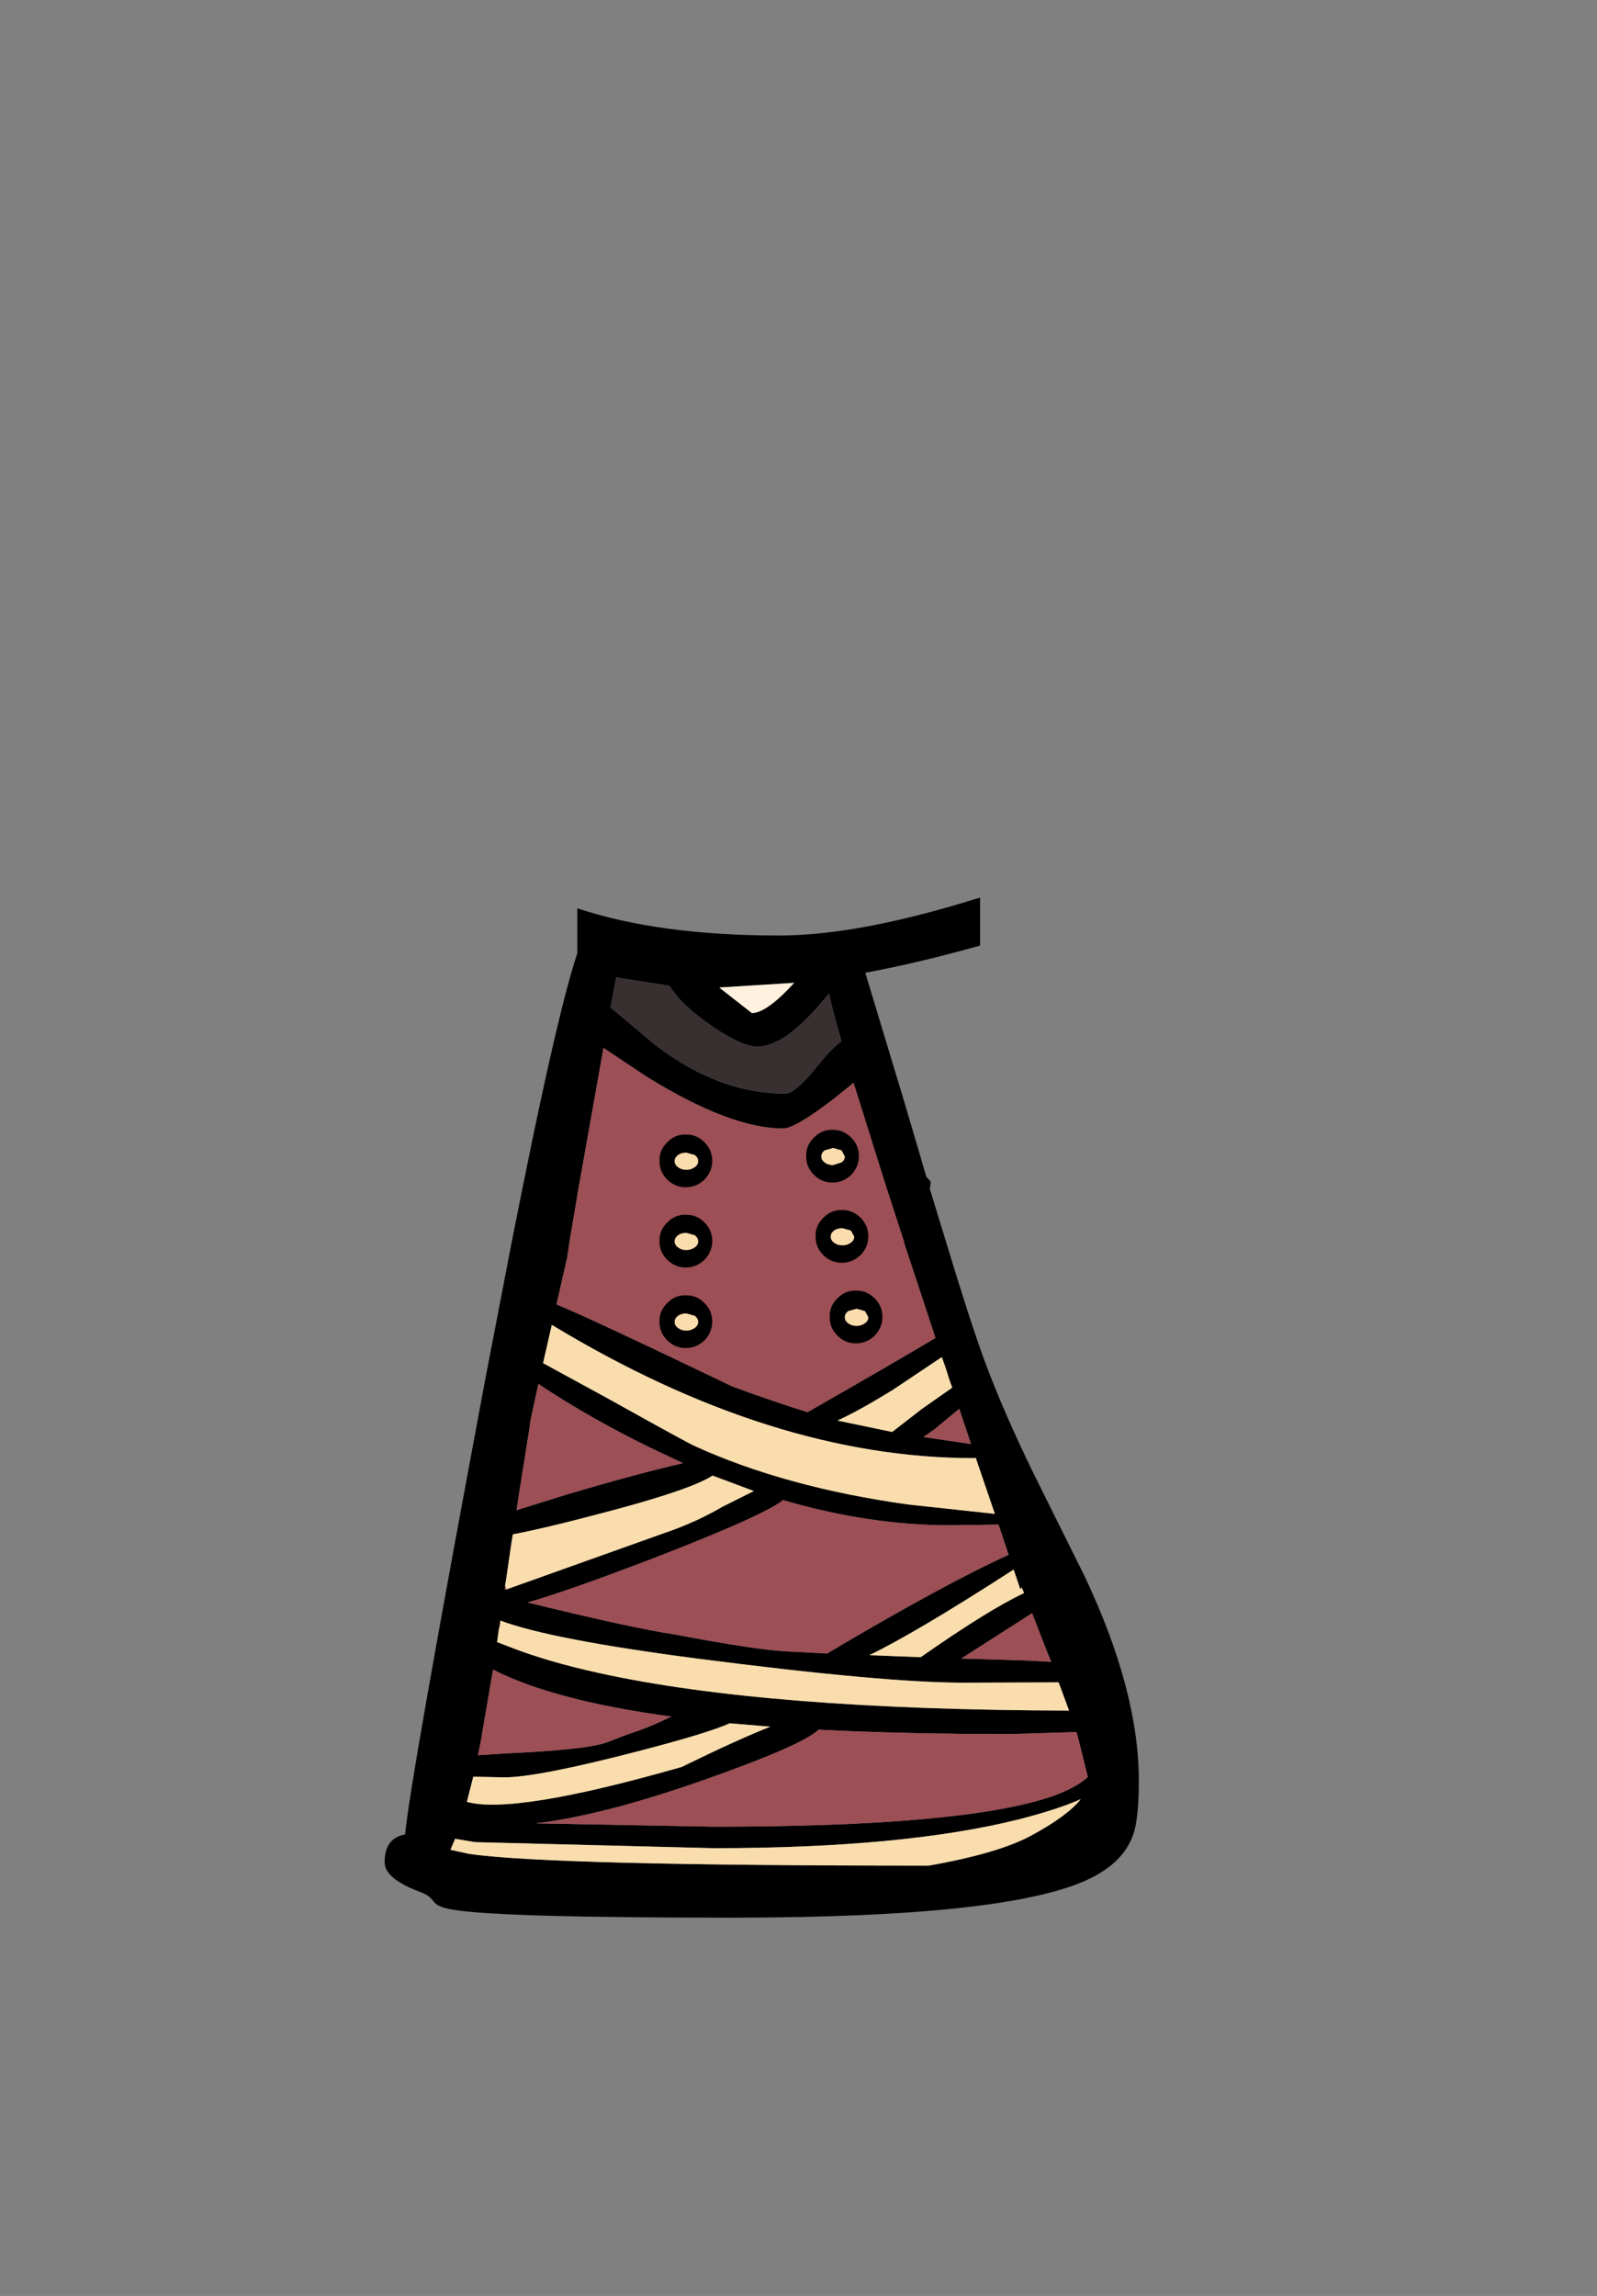 <?xml version="1.0" encoding="UTF-8" standalone="no"?>
<svg xmlns:xlink="http://www.w3.org/1999/xlink" height="342.0px" width="237.9px" xmlns="http://www.w3.org/2000/svg">
  <rect width="100%" height="100%" fill="#808080" stroke="none"/>
  <g transform="matrix(1, 0, 0, 1, 118.05, 273.9)">
    <use height="151.95" transform="matrix(1.0, 0.0, 0.0, 1.0, -60.75, -140.2)" width="112.35" xlink:href="#shape0"/>
  </g>
  <defs>
    <g id="shape0" transform="matrix(1, 0, 0, 1, 60.75, 140.2)">
      <path d="M23.9 -131.95 Q17.25 -130.2 10.85 -129.0 L16.65 -109.8 19.95 -98.6 20.6 -97.9 20.5 -97.0 20.45 -96.85 22.85 -89.0 Q26.55 -76.8 28.6 -71.25 31.4 -63.65 36.05 -54.15 L43.55 -39.05 Q51.6 -22.0 51.6 -8.65 51.6 -2.85 50.7 -0.45 49.2 3.6 44.15 6.0 32.15 11.75 -9.15 11.75 -43.85 11.75 -50.65 10.55 -52.85 10.2 -53.45 9.35 -54.15 8.4 -55.25 8.0 -60.75 6.0 -60.75 3.5 -60.75 -0.1 -57.7 -0.65 -57.05 -8.2 -45.75 -68.5 L-41.8 -89.0 -40.2 -97.0 Q-34.85 -123.55 -32.05 -131.9 L-32.05 -138.6 Q-19.9 -134.55 -2.0 -134.55 8.75 -134.55 24.3 -139.1 L27.95 -140.2 27.95 -133.05 23.9 -131.95 M7.3 -118.8 Q5.95 -123.4 5.45 -125.9 L3.4 -123.5 Q-1.6 -118.0 -5.2 -118.0 -7.9 -118.0 -13.25 -121.95 -16.9 -124.65 -18.3 -127.05 L-26.25 -128.3 -27.1 -123.8 -26.45 -123.3 -20.5 -118.3 Q-11.05 -111.0 -1.05 -111.0 0.45 -111.0 4.0 -115.45 5.8 -117.7 7.3 -118.8 M6.25 -110.3 Q0.4 -105.8 -1.4 -105.8 -9.3 -105.8 -21.85 -113.6 L-28.15 -117.8 -31.85 -97.0 -33.2 -89.0 -33.55 -86.6 -35.15 -79.6 Q-29.7 -77.35 -8.9 -67.35 -2.15 -64.9 2.25 -63.55 13.65 -70.05 21.3 -74.6 L20.7 -76.45 16.7 -88.55 16.6 -89.0 14.0 -97.0 9.1 -112.6 6.25 -110.3 M6.7 -62.3 L14.85 -60.6 19.3 -64.05 23.8 -67.2 23.4 -68.3 22.85 -70.05 22.25 -71.75 15.0 -66.9 Q10.0 -63.8 6.7 -62.3 M21.1 -60.95 L19.5 -59.85 26.6 -58.8 24.85 -64.05 21.1 -60.95 M27.0 -56.7 Q-3.05 -56.7 -35.85 -76.55 L-37.15 -70.85 -27.7 -65.7 Q-15.6 -58.95 -14.55 -58.5 -1.05 -52.35 17.2 -49.8 L30.15 -48.4 27.3 -56.75 27.0 -56.7 M30.7 -46.8 L23.45 -46.7 Q11.4 -46.7 -1.4 -50.45 -4.15 -48.2 -20.55 -41.85 -33.45 -36.9 -39.45 -35.2 -23.75 -31.35 -17.6 -30.45 -5.3 -28.1 -0.6 -27.9 L5.15 -27.6 Q22.7 -38.0 32.2 -42.3 L30.7 -46.8 M32.95 -40.1 Q18.4 -30.7 11.45 -27.35 L19.1 -27.05 Q29.25 -34.15 34.5 -36.6 L34.15 -37.45 33.95 -37.15 32.95 -40.1 M38.0 -27.7 L37.7 -28.45 35.7 -33.6 25.15 -26.85 34.95 -26.55 38.55 -26.35 38.0 -27.7 M-43.7 -31.45 L-44.0 -29.3 -42.05 -28.55 Q-36.4 -26.35 -28.85 -24.7 -3.95 -19.2 41.2 -19.1 L39.65 -23.3 25.5 -23.25 Q13.6 -23.25 -14.25 -26.85 -36.1 -29.7 -43.5 -32.5 L-43.65 -31.45 -43.7 -31.5 -43.7 -31.45 M3.9 -16.25 Q1.45 -13.9 -13.5 -8.65 -28.35 -3.45 -38.25 -2.3 L-11.75 -1.8 Q24.95 -1.8 38.3 -6.2 42.15 -7.5 44.0 -9.2 L42.5 -15.25 42.3 -15.9 32.55 -15.6 Q16.7 -15.6 3.9 -16.25 M42.95 -5.9 Q39.6 -4.4 33.75 -2.9 16.6 1.4 -11.75 1.4 L-47.3 0.5 -50.25 0.0 -50.95 1.65 -50.9 1.65 -48.15 2.25 Q-36.05 4.0 20.3 4.0 30.75 2.15 35.6 -0.5 40.95 -3.4 42.95 -5.9 M-6.05 -123.0 Q-3.85 -123.0 0.25 -127.5 L-10.9 -126.8 -6.05 -123.0 M-39.0 -62.5 L-39.0 -62.35 -39.05 -62.2 -39.1 -61.85 -39.1 -61.65 -40.8 -50.95 -41.1 -48.95 -33.4 -51.35 Q-22.9 -54.45 -16.3 -55.95 L-20.55 -57.95 Q-30.05 -62.55 -37.85 -67.75 L-38.95 -62.7 -39.0 -62.5 M-42.6 -37.15 L-19.35 -45.45 Q-14.45 -47.1 -10.45 -49.45 L-5.75 -51.8 -11.9 -54.1 Q-14.95 -52.1 -26.7 -48.95 -36.8 -46.25 -41.65 -45.35 L-41.85 -44.15 -42.4 -40.4 -42.65 -38.65 -42.8 -37.8 -42.8 -37.7 -42.85 -37.1 -42.6 -37.15 M-48.5 -5.5 Q-41.5 -3.55 -16.5 -10.7 -8.25 -14.75 -3.3 -16.7 L-9.35 -17.2 Q-12.55 -15.75 -22.95 -13.05 -37.95 -9.15 -42.95 -9.15 L-47.55 -9.25 -48.5 -5.5 M-43.0 -12.7 Q-30.7 -13.25 -27.7 -14.35 L-24.45 -15.6 Q-21.9 -16.35 -18.05 -18.2 -26.85 -19.4 -33.3 -21.1 -40.15 -22.9 -44.6 -25.2 L-46.45 -14.4 -46.85 -12.45 -43.0 -12.7" fill="#000000" fill-rule="evenodd" stroke="none"/>
      <path d="M-6.05 -123.0 L-10.9 -126.8 0.25 -127.5 Q-3.85 -123.0 -6.05 -123.0" fill="#fff1dd" fill-rule="evenodd" stroke="none"/>
      <path d="M7.3 -118.8 Q5.8 -117.7 4.0 -115.45 0.45 -111.0 -1.05 -111.0 -11.05 -111.0 -20.5 -118.3 L-26.45 -123.3 -27.1 -123.8 -26.25 -128.3 -18.3 -127.05 Q-16.9 -124.65 -13.25 -121.95 -7.9 -118.0 -5.2 -118.0 -1.6 -118.0 3.4 -123.5 L5.45 -125.9 Q5.95 -123.4 7.3 -118.8" fill="#382f30" fill-rule="evenodd" stroke="none"/>
      <path d="M6.25 -110.3 L9.1 -112.6 14.0 -97.0 16.6 -89.0 16.7 -88.55 20.7 -76.45 21.3 -74.6 Q13.65 -70.05 2.25 -63.55 -2.15 -64.9 -8.9 -67.35 -29.7 -77.35 -35.15 -79.6 L-33.55 -86.6 -33.2 -89.0 -31.85 -97.0 -28.15 -117.8 -21.85 -113.6 Q-9.3 -105.8 -1.4 -105.8 0.4 -105.8 6.25 -110.3 M21.1 -60.95 L24.85 -64.05 26.6 -58.8 19.5 -59.85 21.1 -60.95 M30.7 -46.8 L32.2 -42.3 Q22.7 -38.0 5.15 -27.6 L-0.6 -27.9 Q-5.3 -28.1 -17.6 -30.45 -23.75 -31.35 -39.45 -35.2 -33.45 -36.9 -20.55 -41.85 -4.15 -48.2 -1.4 -50.45 11.4 -46.7 23.45 -46.7 L30.7 -46.8 M38.0 -27.7 L38.55 -26.35 34.95 -26.55 25.15 -26.85 35.7 -33.6 37.7 -28.45 38.0 -27.7 M3.9 -16.25 Q16.7 -15.6 32.55 -15.6 L42.3 -15.9 42.5 -15.25 44.0 -9.2 Q42.15 -7.5 38.3 -6.2 24.95 -1.8 -11.75 -1.8 L-38.25 -2.3 Q-28.35 -3.45 -13.5 -8.65 1.45 -13.9 3.9 -16.25 M-39.0 -62.5 L-38.95 -62.7 -37.85 -67.75 Q-30.05 -62.55 -20.55 -57.95 L-16.3 -55.95 Q-22.9 -54.45 -33.4 -51.35 L-41.1 -48.95 -40.8 -50.95 -39.1 -61.65 -39.1 -61.85 -39.05 -62.2 -39.0 -62.35 -39.0 -62.5 M-42.8 -37.7 L-42.6 -37.15 -42.85 -37.1 -42.8 -37.7 M-43.0 -12.7 L-46.85 -12.45 -46.45 -14.4 -44.6 -25.2 Q-40.15 -22.9 -33.3 -21.1 -26.85 -19.4 -18.05 -18.2 -21.9 -16.35 -24.45 -15.6 L-27.7 -14.35 Q-30.7 -13.25 -43.0 -12.7" fill="#9c4f55" fill-rule="evenodd" stroke="none"/>
      <path d="M6.7 -62.3 Q10.0 -63.8 15.0 -66.9 L22.25 -71.75 22.85 -70.05 23.4 -68.3 23.8 -67.2 19.3 -64.05 14.85 -60.6 6.7 -62.3 M27.0 -56.7 L27.3 -56.75 30.15 -48.4 17.2 -49.8 Q-1.05 -52.35 -14.55 -58.5 -15.6 -58.95 -27.7 -65.7 L-37.15 -70.85 -35.85 -76.55 Q-3.05 -56.7 27.0 -56.7 M32.95 -40.1 L33.95 -37.15 34.15 -37.45 34.5 -36.6 Q29.25 -34.15 19.1 -27.05 L11.45 -27.35 Q18.4 -30.7 32.95 -40.1 M-43.65 -31.45 L-43.5 -32.5 Q-36.1 -29.7 -14.25 -26.85 13.6 -23.25 25.5 -23.25 L39.65 -23.3 41.2 -19.1 Q-3.95 -19.2 -28.85 -24.7 -36.4 -26.35 -42.05 -28.55 L-44.0 -29.3 -43.7 -31.45 -43.65 -31.45 M42.95 -5.9 Q40.95 -3.4 35.6 -0.5 30.75 2.15 20.3 4.0 -36.05 4.0 -48.15 2.25 L-50.9 1.65 -50.95 1.65 -50.25 0.0 -47.3 0.5 -11.75 1.4 Q16.6 1.4 33.75 -2.9 39.6 -4.4 42.95 -5.9 M-42.8 -37.7 L-42.8 -37.8 -42.65 -38.65 -42.4 -40.4 -41.85 -44.15 -41.65 -45.35 Q-36.8 -46.25 -26.7 -48.95 -14.95 -52.1 -11.9 -54.1 L-5.75 -51.8 -10.45 -49.45 Q-14.45 -47.1 -19.35 -45.45 L-42.6 -37.15 -42.8 -37.7 M-48.5 -5.5 L-47.55 -9.25 -42.95 -9.15 Q-37.95 -9.15 -22.95 -13.05 -12.55 -15.75 -9.35 -17.2 L-3.3 -16.7 Q-8.25 -14.75 -16.5 -10.7 -41.5 -3.55 -48.5 -5.5" fill="#f9ddad" fill-rule="evenodd" stroke="none"/>
      <path d="M4.3 -101.65 Q4.3 -101.1 4.8 -100.75 5.3 -100.35 6.05 -100.35 L7.3 -100.75 Q7.8 -101.1 7.8 -101.65 L7.3 -102.55 6.05 -102.9 4.8 -102.55 Q4.3 -102.15 4.3 -101.65 M11.3 -89.75 Q11.3 -88.15 10.15 -86.95 8.95 -85.8 7.35 -85.8 5.75 -85.8 4.6 -86.95 3.4 -88.15 3.45 -89.75 3.4 -91.35 4.6 -92.5 5.75 -93.7 7.35 -93.65 8.95 -93.7 10.15 -92.5 11.3 -91.35 11.3 -89.75 M2.05 -101.7 Q2.0 -103.3 3.2 -104.45 4.35 -105.65 5.95 -105.6 7.55 -105.65 8.75 -104.45 9.9 -103.3 9.9 -101.7 9.9 -100.1 8.75 -98.9 7.55 -97.75 5.95 -97.75 4.35 -97.75 3.2 -98.9 2.0 -100.1 2.05 -101.7 M7.45 -90.95 Q6.7 -90.95 6.2 -90.6 5.7 -90.2 5.7 -89.7 5.7 -89.15 6.2 -88.8 6.7 -88.4 7.45 -88.4 8.15 -88.4 8.7 -88.8 9.2 -89.15 9.2 -89.7 L8.7 -90.6 7.45 -90.95 M6.7 -80.5 Q7.85 -81.7 9.45 -81.65 11.05 -81.7 12.25 -80.5 13.4 -79.35 13.4 -77.75 13.4 -76.15 12.25 -74.95 11.05 -73.8 9.45 -73.8 7.85 -73.8 6.7 -74.95 5.5 -76.15 5.55 -77.75 5.5 -79.35 6.7 -80.5 M-17.05 -100.05 Q-16.55 -99.65 -15.8 -99.65 -15.1 -99.65 -14.55 -100.05 -14.05 -100.4 -14.05 -100.95 -14.05 -101.45 -14.55 -101.85 L-15.8 -102.2 Q-16.55 -102.2 -17.05 -101.85 -17.55 -101.45 -17.55 -100.95 -17.55 -100.4 -17.05 -100.05 M8.3 -76.8 Q8.8 -76.4 9.55 -76.4 10.25 -76.4 10.8 -76.8 11.3 -77.15 11.3 -77.7 L10.8 -78.6 9.55 -78.95 8.3 -78.6 Q7.8 -78.2 7.8 -77.7 7.8 -77.15 8.3 -76.8 M-19.8 -101.0 Q-19.85 -102.6 -18.65 -103.75 -17.5 -104.95 -15.9 -104.9 -14.3 -104.95 -13.1 -103.75 -11.95 -102.6 -11.95 -101.0 -11.95 -99.4 -13.1 -98.2 -14.3 -97.05 -15.9 -97.05 -17.5 -97.05 -18.65 -98.2 -19.85 -99.4 -19.8 -101.0 M-17.05 -89.9 Q-17.55 -89.5 -17.55 -89.0 -17.55 -88.45 -17.05 -88.1 -16.55 -87.7 -15.8 -87.7 -15.1 -87.7 -14.55 -88.1 -14.05 -88.45 -14.05 -89.0 -14.05 -89.5 -14.55 -89.9 L-15.8 -90.25 Q-16.55 -90.25 -17.05 -89.9 M-19.8 -89.05 Q-19.85 -90.65 -18.65 -91.8 -17.5 -93.0 -15.9 -92.95 -14.3 -93.0 -13.1 -91.8 -11.95 -90.65 -11.95 -89.05 -11.95 -87.45 -13.1 -86.25 -14.3 -85.1 -15.9 -85.1 -17.5 -85.1 -18.65 -86.25 -19.85 -87.45 -19.8 -89.05 M-17.05 -77.9 Q-17.55 -77.5 -17.55 -77.0 -17.55 -76.45 -17.05 -76.1 -16.55 -75.7 -15.8 -75.7 -15.1 -75.7 -14.55 -76.1 -14.05 -76.45 -14.05 -77.0 -14.05 -77.5 -14.55 -77.9 L-15.8 -78.25 Q-16.55 -78.25 -17.05 -77.9 M-18.65 -74.25 Q-19.85 -75.45 -19.8 -77.05 -19.85 -78.65 -18.65 -79.8 -17.5 -81.0 -15.9 -80.95 -14.3 -81.0 -13.1 -79.8 -11.95 -78.65 -11.95 -77.05 -11.95 -75.45 -13.1 -74.25 -14.3 -73.1 -15.9 -73.1 -17.5 -73.1 -18.65 -74.25" fill="#000000" fill-rule="evenodd" stroke="none"/>
      <path d="M4.3 -101.65 Q4.3 -102.15 4.8 -102.55 L6.05 -102.9 7.3 -102.55 7.8 -101.65 Q7.8 -101.1 7.3 -100.75 L6.05 -100.35 Q5.3 -100.35 4.8 -100.75 4.3 -101.1 4.3 -101.65 M7.45 -90.95 L8.7 -90.6 9.2 -89.7 Q9.2 -89.15 8.7 -88.8 8.15 -88.4 7.45 -88.4 6.7 -88.4 6.2 -88.8 5.7 -89.15 5.7 -89.7 5.7 -90.2 6.2 -90.6 6.7 -90.95 7.45 -90.95 M8.3 -76.8 Q7.8 -77.15 7.8 -77.7 7.8 -78.2 8.3 -78.6 L9.55 -78.95 10.8 -78.6 11.3 -77.7 Q11.3 -77.15 10.8 -76.8 10.25 -76.4 9.55 -76.4 8.8 -76.4 8.3 -76.8 M-17.05 -100.05 Q-17.55 -100.4 -17.55 -100.95 -17.55 -101.45 -17.05 -101.85 -16.55 -102.2 -15.8 -102.2 L-14.55 -101.85 Q-14.05 -101.45 -14.05 -100.95 -14.05 -100.4 -14.55 -100.05 -15.1 -99.65 -15.8 -99.65 -16.55 -99.65 -17.05 -100.05 M-17.05 -89.9 Q-16.55 -90.25 -15.8 -90.25 L-14.55 -89.9 Q-14.05 -89.5 -14.05 -89.0 -14.05 -88.45 -14.55 -88.1 -15.1 -87.7 -15.8 -87.7 -16.55 -87.7 -17.05 -88.1 -17.55 -88.45 -17.55 -89.0 -17.55 -89.5 -17.05 -89.9 M-17.05 -77.9 Q-16.55 -78.25 -15.8 -78.25 L-14.55 -77.9 Q-14.05 -77.5 -14.05 -77.0 -14.05 -76.45 -14.55 -76.1 -15.1 -75.7 -15.8 -75.7 -16.55 -75.7 -17.05 -76.1 -17.55 -76.45 -17.55 -77.0 -17.55 -77.5 -17.05 -77.9" fill="#f9ddad" fill-rule="evenodd" stroke="none"/>
    </g>
  </defs>
</svg>
